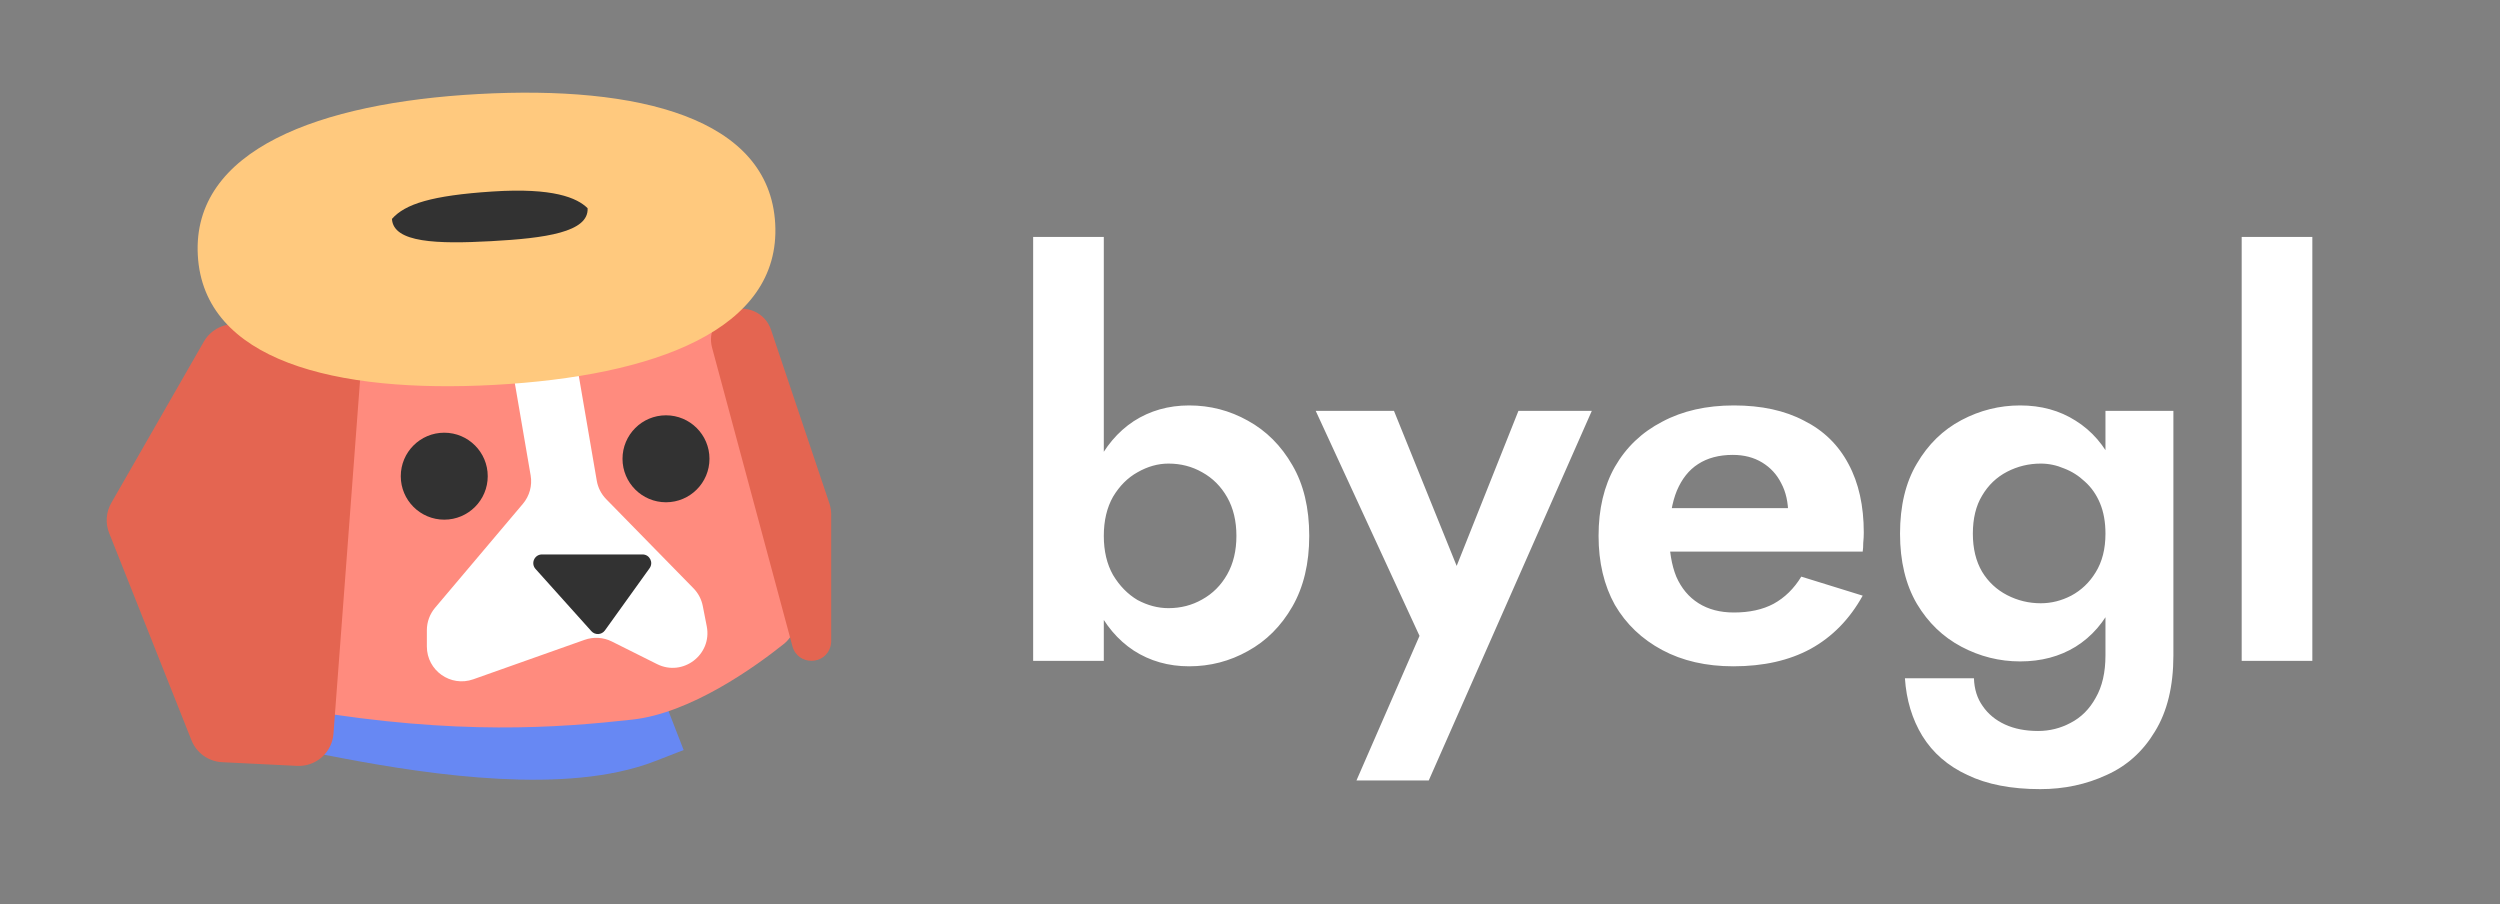 <svg width="575" height="208" viewBox="0 0 575 208" fill="none" xmlns="http://www.w3.org/2000/svg">
<rect x="0" y="0" width="575" height="208" fill="#808080" stroke="none"/>
<path d="M253.875 54.5V152H237.625V54.5H253.875ZM301.125 123.25C301.125 129.583 299.833 135 297.25 139.5C294.667 144 291.25 147.417 287 149.75C282.833 152.083 278.333 153.25 273.5 153.25C268.75 153.25 264.5 152.042 260.75 149.625C257.083 147.208 254.167 143.75 252 139.25C249.833 134.75 248.75 129.417 248.75 123.25C248.75 117 249.833 111.667 252 107.25C254.167 102.75 257.083 99.292 260.75 96.875C264.5 94.458 268.75 93.25 273.5 93.25C278.333 93.25 282.833 94.417 287 96.75C291.25 99.083 294.667 102.5 297.25 107C299.833 111.417 301.125 116.833 301.125 123.25ZM284.375 123.25C284.375 119.833 283.667 116.875 282.25 114.375C280.833 111.875 278.917 109.958 276.5 108.625C274.167 107.292 271.583 106.625 268.75 106.625C266.333 106.625 263.958 107.292 261.625 108.625C259.375 109.875 257.5 111.75 256 114.25C254.583 116.75 253.875 119.75 253.875 123.25C253.875 126.75 254.583 129.75 256 132.25C257.5 134.75 259.375 136.667 261.625 138C263.958 139.25 266.333 139.875 268.75 139.875C271.583 139.875 274.167 139.208 276.5 137.875C278.917 136.542 280.833 134.625 282.25 132.125C283.667 129.625 284.375 126.667 284.375 123.25ZM366.114 94.5L328.614 179.5H311.989L326.489 146.25L302.614 94.5H320.614L339.114 140.25L331.114 140L349.239 94.5H366.114ZM398.67 153.25C392.42 153.25 386.962 152 382.295 149.5C377.628 147 374.003 143.542 371.42 139.125C368.92 134.625 367.67 129.333 367.67 123.25C367.67 117.083 368.92 111.792 371.42 107.375C374.003 102.875 377.628 99.417 382.295 97C386.962 94.5 392.462 93.25 398.795 93.25C405.128 93.25 410.503 94.417 414.92 96.75C419.42 99 422.837 102.333 425.17 106.75C427.503 111.083 428.67 116.333 428.67 122.5C428.67 123.25 428.628 124.042 428.545 124.875C428.545 125.708 428.503 126.375 428.42 126.875H376.92V116.875H414.295L409.92 122.625C410.253 122.125 410.545 121.458 410.795 120.625C411.128 119.708 411.295 118.958 411.295 118.375C411.295 115.542 410.753 113.125 409.67 111.125C408.67 109.125 407.212 107.542 405.295 106.375C403.378 105.208 401.128 104.625 398.545 104.625C395.378 104.625 392.712 105.333 390.545 106.75C388.462 108.083 386.837 110.125 385.67 112.875C384.587 115.542 384.003 118.875 383.92 122.875C383.92 126.708 384.462 129.958 385.545 132.625C386.712 135.292 388.42 137.333 390.67 138.75C392.92 140.167 395.628 140.875 398.795 140.875C402.378 140.875 405.42 140.208 407.92 138.875C410.503 137.458 412.628 135.375 414.295 132.625L428.42 137C425.42 142.417 421.42 146.5 416.42 149.25C411.503 151.917 405.587 153.25 398.67 153.25ZM438.131 156H454.006C454.089 158.5 454.756 160.625 456.006 162.375C457.256 164.208 458.964 165.625 461.131 166.625C463.298 167.625 465.839 168.125 468.756 168.125C471.423 168.125 473.923 167.5 476.256 166.25C478.673 165 480.589 163.083 482.006 160.5C483.506 157.917 484.256 154.667 484.256 150.75V94.5H499.881V150.75C499.881 157.833 498.464 163.667 495.631 168.25C492.881 172.833 489.173 176.167 484.506 178.25C479.839 180.417 474.756 181.5 469.256 181.5C462.589 181.5 457.006 180.417 452.506 178.25C448.006 176.167 444.548 173.167 442.131 169.25C439.798 165.417 438.464 161 438.131 156ZM437.006 122.75C437.006 116.333 438.298 110.958 440.881 106.625C443.464 102.208 446.881 98.875 451.131 96.625C455.381 94.375 459.881 93.25 464.631 93.25C469.464 93.25 473.714 94.417 477.381 96.75C481.131 99.083 484.048 102.458 486.131 106.875C488.298 111.208 489.381 116.5 489.381 122.75C489.381 128.917 488.298 134.208 486.131 138.625C484.048 143.042 481.131 146.417 477.381 148.75C473.714 151 469.464 152.125 464.631 152.125C459.881 152.125 455.381 151 451.131 148.75C446.881 146.5 443.464 143.208 440.881 138.875C438.298 134.458 437.006 129.083 437.006 122.75ZM453.756 122.75C453.756 126.167 454.464 129.083 455.881 131.5C457.298 133.833 459.214 135.625 461.631 136.875C464.048 138.125 466.631 138.75 469.381 138.75C471.798 138.75 474.131 138.167 476.381 137C478.714 135.75 480.589 133.958 482.006 131.625C483.506 129.208 484.256 126.25 484.256 122.75C484.256 120.083 483.839 117.75 483.006 115.75C482.173 113.75 481.006 112.083 479.506 110.75C478.089 109.417 476.506 108.417 474.756 107.75C473.006 107 471.214 106.625 469.381 106.625C466.631 106.625 464.048 107.25 461.631 108.5C459.214 109.75 457.298 111.583 455.881 114C454.464 116.333 453.756 119.25 453.756 122.75ZM515.588 54.5H531.838V152H515.588V54.5Z" fill="white"/>
<path d="M148.178 168.521C130.178 175.521 101 171.5 80 167.5" stroke="#6788F3" stroke-width="14" stroke-linecap="square"/>
<path d="M164.127 76.416C147.627 52.916 81.126 55.01 63.627 71.916C46.914 88.063 54.348 124.252 64.11 157.789C64.952 160.683 67.377 162.848 70.35 163.342C105.219 169.142 128.286 167.413 145.5 165.5C158.835 164.018 173.541 153.482 180.269 148.119C182.61 146.253 183.519 143.194 182.82 140.283C178.152 120.821 172.184 87.891 164.127 76.416Z" fill="#FF8B7E"/>
<path d="M122.049 109.352L118.159 86.663C117.385 82.147 120.863 78.022 125.445 78.022C129.046 78.022 132.122 80.616 132.731 84.165L137.256 110.56C137.531 112.163 138.287 113.644 139.425 114.806L159.502 135.311C160.595 136.427 161.338 137.839 161.638 139.372L162.554 144.054C163.829 150.572 157.065 155.715 151.125 152.745L140.721 147.543C138.776 146.571 136.52 146.432 134.471 147.158L108.85 156.239C103.644 158.084 98.178 154.223 98.178 148.699V144.949C98.178 143.059 98.847 141.23 100.067 139.786L120.275 115.866C121.798 114.063 122.447 111.678 122.049 109.352Z" fill="white"/>
<circle cx="102.178" cy="109.522" r="10" fill="#323232"/>
<circle cx="153.178" cy="105.522" r="10" fill="#323232"/>
<path d="M147.78 127.521H124.66C122.93 127.521 122.016 129.57 123.171 130.857L136.016 145.17C136.869 146.121 138.384 146.038 139.129 145L149.404 130.688C150.354 129.365 149.409 127.521 147.78 127.521Z" fill="#323232"/>
<path d="M55.011 74.642L76.112 77.811C80.255 78.434 83.216 82.146 82.901 86.323L76.696 168.764C76.371 173.089 72.657 176.367 68.324 176.153L51.08 175.302C47.95 175.147 45.198 173.179 44.04 170.266L25.105 122.609C24.204 120.342 24.387 117.789 25.6 115.674L46.883 78.572C48.524 75.713 51.751 74.152 55.011 74.642Z" fill="#E46551"/>
<path d="M190.761 115.781L177.327 75.83C176.005 71.897 171.6 69.937 167.792 71.588C164.567 72.986 162.855 76.536 163.768 79.93L182.255 148.627C183.468 153.134 189.874 153.097 191.035 148.577C191.13 148.208 191.178 147.829 191.178 147.448L191.178 118.331C191.178 117.464 191.037 116.603 190.761 115.781Z" fill="#E46551"/>
<path d="M178.298 51.45C179.633 75.886 150.396 86.523 113.724 88.526C77.051 90.528 46.82 82.953 45.496 58.701C44.172 34.448 73.399 23.628 110.071 21.625C146.743 19.623 176.964 27.014 178.298 51.45Z" fill="#FFC97E"/>
<path d="M135.148 47.888C135.449 53.402 125.421 54.79 112.995 55.468C100.569 56.147 90.451 55.858 90.15 50.345C93.183 46.919 99.254 44.964 113.26 44.047C127.267 43.129 132.726 45.497 135.148 47.888Z" fill="#323232"/>
</svg>
